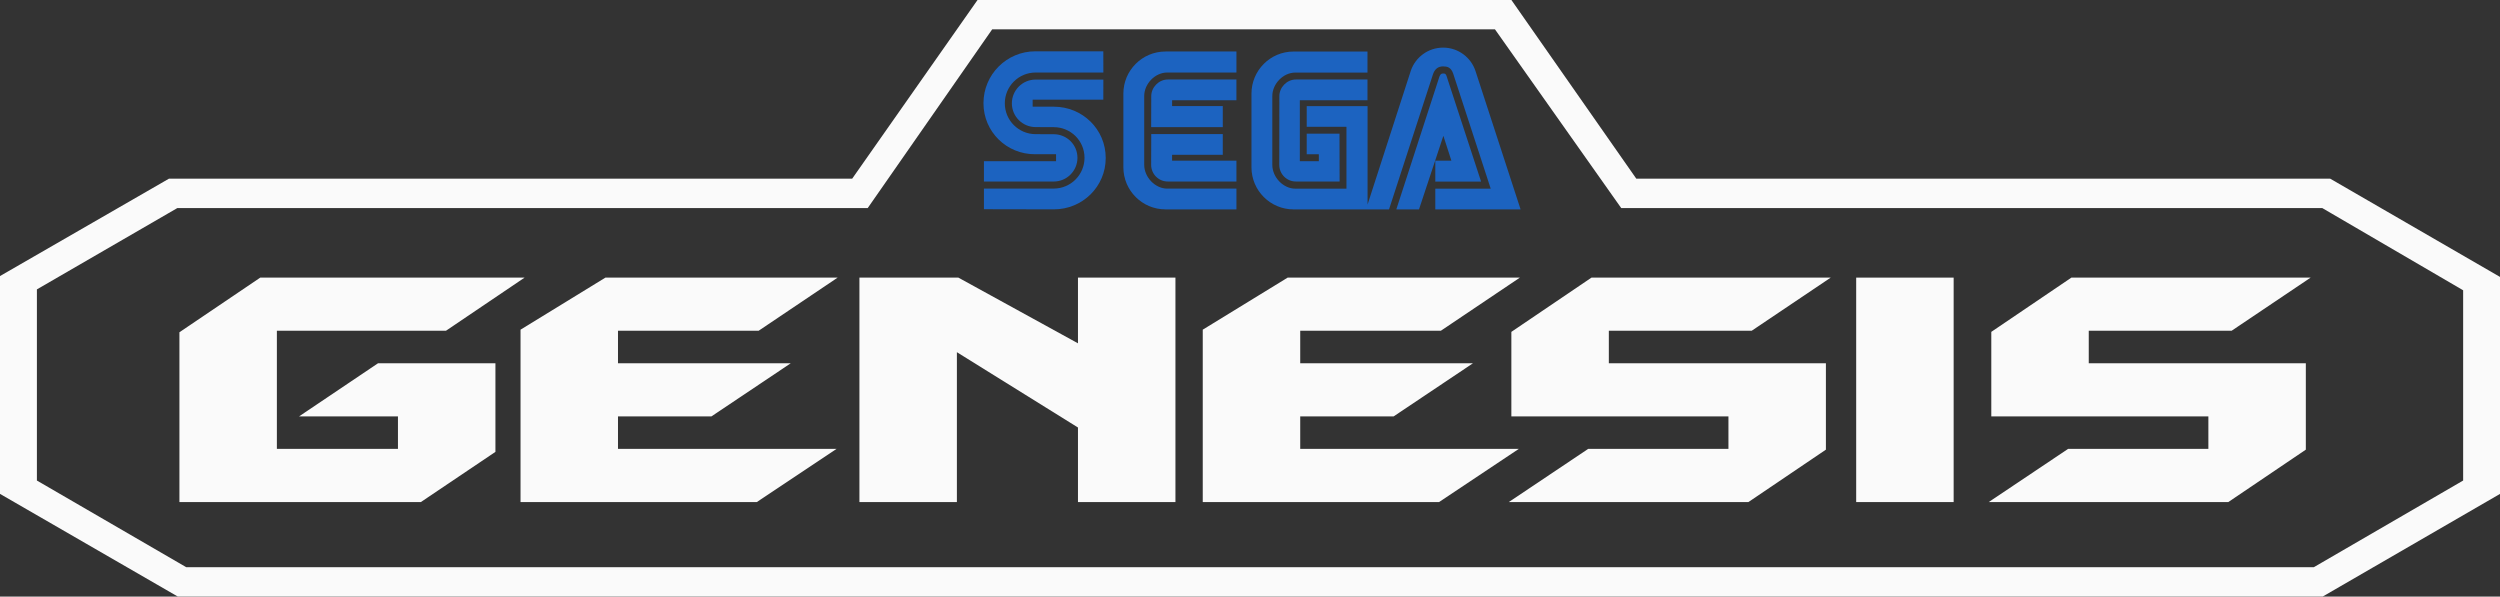 <?xml version="1.0" encoding="UTF-8" standalone="no"?>
<!-- Created with Inkscape (http://www.inkscape.org/) -->

<svg
   xmlns:dc="http://purl.org/dc/elements/1.1/"
   xmlns:cc="http://creativecommons.org/ns#"
   xmlns:rdf="http://www.w3.org/1999/02/22-rdf-syntax-ns#"
   xmlns:svg="http://www.w3.org/2000/svg"
   xmlns="http://www.w3.org/2000/svg"
   xmlns:sodipodi="http://sodipodi.sourceforge.net/DTD/sodipodi-0.dtd"
   xmlns:inkscape="http://www.inkscape.org/namespaces/inkscape"
   version="1.1"
   width="175.747"
   height="41.94"
   viewBox="0 0 175.747 41.94"
   id="Ebene_1"
   xml:space="preserve"
   inkscape:version="0.48.5 r10040"
   sodipodi:docname="gen_logo_white.svg"><rect x="0" y="0" width="175.747" height="41.94" fill="#333333" stroke="none"/><sodipodi:namedview
   pagecolor="#000000"
   bordercolor="#666666"
   borderopacity="1"
   objecttolerance="10"
   gridtolerance="10"
   guidetolerance="10"
   inkscape:pageopacity="1"
   inkscape:pageshadow="2"
   inkscape:window-width="1920"
   inkscape:window-height="1017"
   id="namedview22"
   showgrid="false"
   inkscape:zoom="6.509357"
   inkscape:cx="82.554634"
   inkscape:cy="30.303264"
   inkscape:window-x="-8"
   inkscape:window-y="-8"
   inkscape:window-maximized="1"
   inkscape:current-layer="g3"
   inkscape:snap-grids="false" /><defs
   id="defs43" />
<g
   transform="translate(-208.504,-398.761)"
   id="g3">
	
	<path
   style="fill-rule:evenodd;fill:#fafafa;fill-opacity:1"
   d="M 68.719 0 L 59.906 12.562 L 11.875 12.562 L 0 19.406 L 0 34.719 L 12.5 41.938 L 163.281 41.938 L 175.75 34.719 L 175.75 19.469 L 163.812 12.562 L 115.031 12.562 L 106.25 0 L 68.719 0 z M 69.75 2.062 L 105.094 2.062 L 113.969 14.625 L 163.25 14.625 L 173.156 20.406 L 173.156 33.781 L 162.656 39.875 L 13.094 39.875 L 2.594 33.781 L 2.594 20.344 L 12.469 14.625 L 61 14.625 L 69.75 2.062 z "
   transform="translate(208.504,398.761)"
   id="polygon7" />
	
	<path
   d="m 289.429,410.349 c 0,0.658 0.536,1.179 1.179,1.172 h 4.815 v -1.466 h -4.522 v -0.411 h 3.563 v -1.459 h -5.028 l -0.007,2.164 0,0 z"
   id="path11"
   style="fill-rule:evenodd;fill:#1c63c0;fill-opacity:1" />
	<path
   d="m 289.436,405.515 c 0,-0.606 0.522,-1.169 1.172,-1.166 h 4.815 v 1.459 h -4.522 v 0.411 h 3.563 v 1.479 h -5.035 l 0.007,-2.183 0,0 z"
   id="path13"
   style="fill-rule:evenodd;fill:#1c63c0;fill-opacity:1" />
	<polygon
   points="321.603,424.298 336.863,424.298 336.863,430.371 331.414,434.056 314.57,434.056 320.15,430.318 330.011,430.318 330.011,428.035 314.751,428.035 314.751,422.091 320.384,418.277 320.384,418.277 337.201,418.277 331.646,422.013 321.603,422.013 "
   id="polygon15"
   style="fill-rule:evenodd;fill:#fafafa;fill-opacity:1" />
	<polygon
   points="338.992,418.277 338.992,418.277 345.843,418.277 345.843,434.056 338.992,434.056 "
   id="polygon17"
   style="fill-rule:evenodd;fill:#fafafa;fill-opacity:1" />
	<polygon
   points="355.341,424.298 370.601,424.298 370.601,430.371 365.15,434.056 348.308,434.056 353.888,430.318 363.75,430.318 363.75,428.035 348.49,428.035 348.49,422.091 354.121,418.277 354.121,418.277 370.939,418.277 365.384,422.013 355.341,422.013 "
   id="polygon19"
   style="fill-rule:evenodd;fill:#fafafa;fill-opacity:1" />
	<polygon
   points="299.908,430.318 299.908,428.035 306.472,428.035 312.052,424.298 299.908,424.298 299.908,422.013 309.794,422.013 315.349,418.277 299.025,418.277 293.056,421.937 293.056,421.937 293.056,434.056 309.666,434.056 315.271,430.318 "
   id="polygon21"
   style="fill-rule:evenodd;fill:#fafafa;fill-opacity:1" />
	<polygon
   points="251.948,430.318 251.948,428.035 258.514,428.035 264.093,424.298 251.948,424.298 251.948,422.013 261.835,422.013 267.389,418.277 251.065,418.277 245.097,421.937 245.097,421.937 245.097,434.056 261.706,434.056 267.312,430.318 "
   id="polygon23"
   style="fill-rule:evenodd;fill:#fafafa;fill-opacity:1" />
	<polygon
   points="284.284,428.814 275.772,423.519 275.772,434.056 268.92,434.056 268.92,418.277 275.875,418.277 284.284,422.896 284.284,418.277 284.284,418.277 291.136,418.277 291.136,434.056 284.284,434.056 "
   id="polygon25"
   style="fill-rule:evenodd;fill:#fafafa;fill-opacity:1" />
	<polygon
   points="227.968,422.013 227.968,430.318 236.48,430.318 236.48,428.035 229.525,428.035 235.079,424.298 243.332,424.298 243.332,430.527 238.089,434.056 221.117,434.056 221.117,422.119 221.117,422.119 226.8,418.277 245.382,418.277 239.854,422.013 "
   id="polygon27"
   style="fill-rule:evenodd;fill:#fafafa;fill-opacity:1" />
	<path
   d="m 290.436,402.382 c -1.634,0 -2.96,1.325 -2.96,2.959 v 5.18 c 0,1.634 1.326,2.959 2.96,2.959 h 4.988 v -1.459 h -4.864 c -0.858,0 -1.619,-0.813 -1.619,-1.671 v -4.84 c 0,-0.858 0.761,-1.651 1.619,-1.651 h 4.864 v -1.479 h -4.988 l 0,0.002 z"
   id="path29"
   style="fill-rule:evenodd;fill:#1c63c0;fill-opacity:1" />
	<path
   d="m 299.88,410.095 v -4.287 h 4.756 v -1.459 h -5.023 c -0.65,-0.003 -1.172,0.56 -1.172,1.166 l -0.006,4.834 c 0,0.658 0.535,1.179 1.178,1.172 h 3.064 l -0.008,-3.362 h -2.305 v 1.446 h 0.852 v 0.489 h -1.336 l 0,0.001 z"
   id="path31"
   style="fill-rule:evenodd;fill:#1c63c0;fill-opacity:1" />
	<path
   d="m 286.066,402.368 h -4.779 c -2.013,0 -3.646,1.632 -3.646,3.645 0,2.014 1.633,3.607 3.646,3.59 h 1.456 v 0.492 h -5.07 l 0,1.427 h 4.905 c 0.922,0 1.67,-0.748 1.67,-1.669 0,-0.922 -0.748,-1.657 -1.67,-1.657 l -1.271,-0.005 c -1.196,0 -2.166,-0.97 -2.166,-2.166 0,-1.196 0.969,-2.166 2.166,-2.166 h 4.762 l -0.003,-1.491 0,0 z"
   id="path33"
   style="fill-rule:evenodd;fill:#1c63c0;fill-opacity:1" />
	<path
   d="m 286.066,405.769 h -4.967 v 0.489 l 1.49,0.003 c 2.014,0 3.646,1.593 3.646,3.606 0,2.014 -1.632,3.611 -3.646,3.611 l -4.916,-0.01 0,-1.451 h 4.905 c 1.196,0 2.166,-0.969 2.166,-2.165 0,-1.196 -0.97,-2.153 -2.166,-2.153 l -1.271,-0.005 c -0.922,0 -1.67,-0.748 -1.67,-1.67 0,-0.922 0.748,-1.67 1.67,-1.67 h 4.762 l -0.003,1.415 0,0 z"
   id="path35"
   style="fill-rule:evenodd;fill:#1c63c0;fill-opacity:1" />
	<path
   d="m 310.193,404.099 c -0.059,-0.139 -0.08,-0.172 -0.24,-0.172 -0.16,0 -0.199,0.083 -0.26,0.222 l -3.029,9.331 1.594,0.002 1.713,-5.173 0.564,1.747 h -1.131 v 1.472 h 3.219 l -2.43,-7.429 0,0 z"
   id="path37"
   style="fill-rule:evenodd;fill:#1c63c0;fill-opacity:1" />
	<path
   d="m 299.441,413.481 c -1.634,0 -2.96,-1.325 -2.96,-2.959 v -5.18 c 0,-1.634 1.326,-2.959 2.96,-2.959 h 5.195 v 1.479 h -5.07 c -0.859,0 -1.62,0.793 -1.62,1.651 v 4.84 c 0,0.858 0.76,1.671 1.62,1.671 h 3.592 v -4.351 h -2.793 v -1.453 h 4.277 v 6.92 l 3.047,-9.428 c 0.328,-0.934 1.217,-1.604 2.264,-1.604 1.068,0 1.975,0.699 2.283,1.666 l 3.164,9.708 h -5.996 v -1.459 h 3.895 l -2.641,-8.097 c -0.154,-0.445 -0.43,-0.498 -0.705,-0.498 -0.287,0 -0.553,0.118 -0.703,0.525 l -3.1,9.529 h -6.709 l 0,-0.001 z"
   id="path39"
   style="fill-rule:evenodd;fill:#1c63c0;fill-opacity:1" />
</g>
</svg>